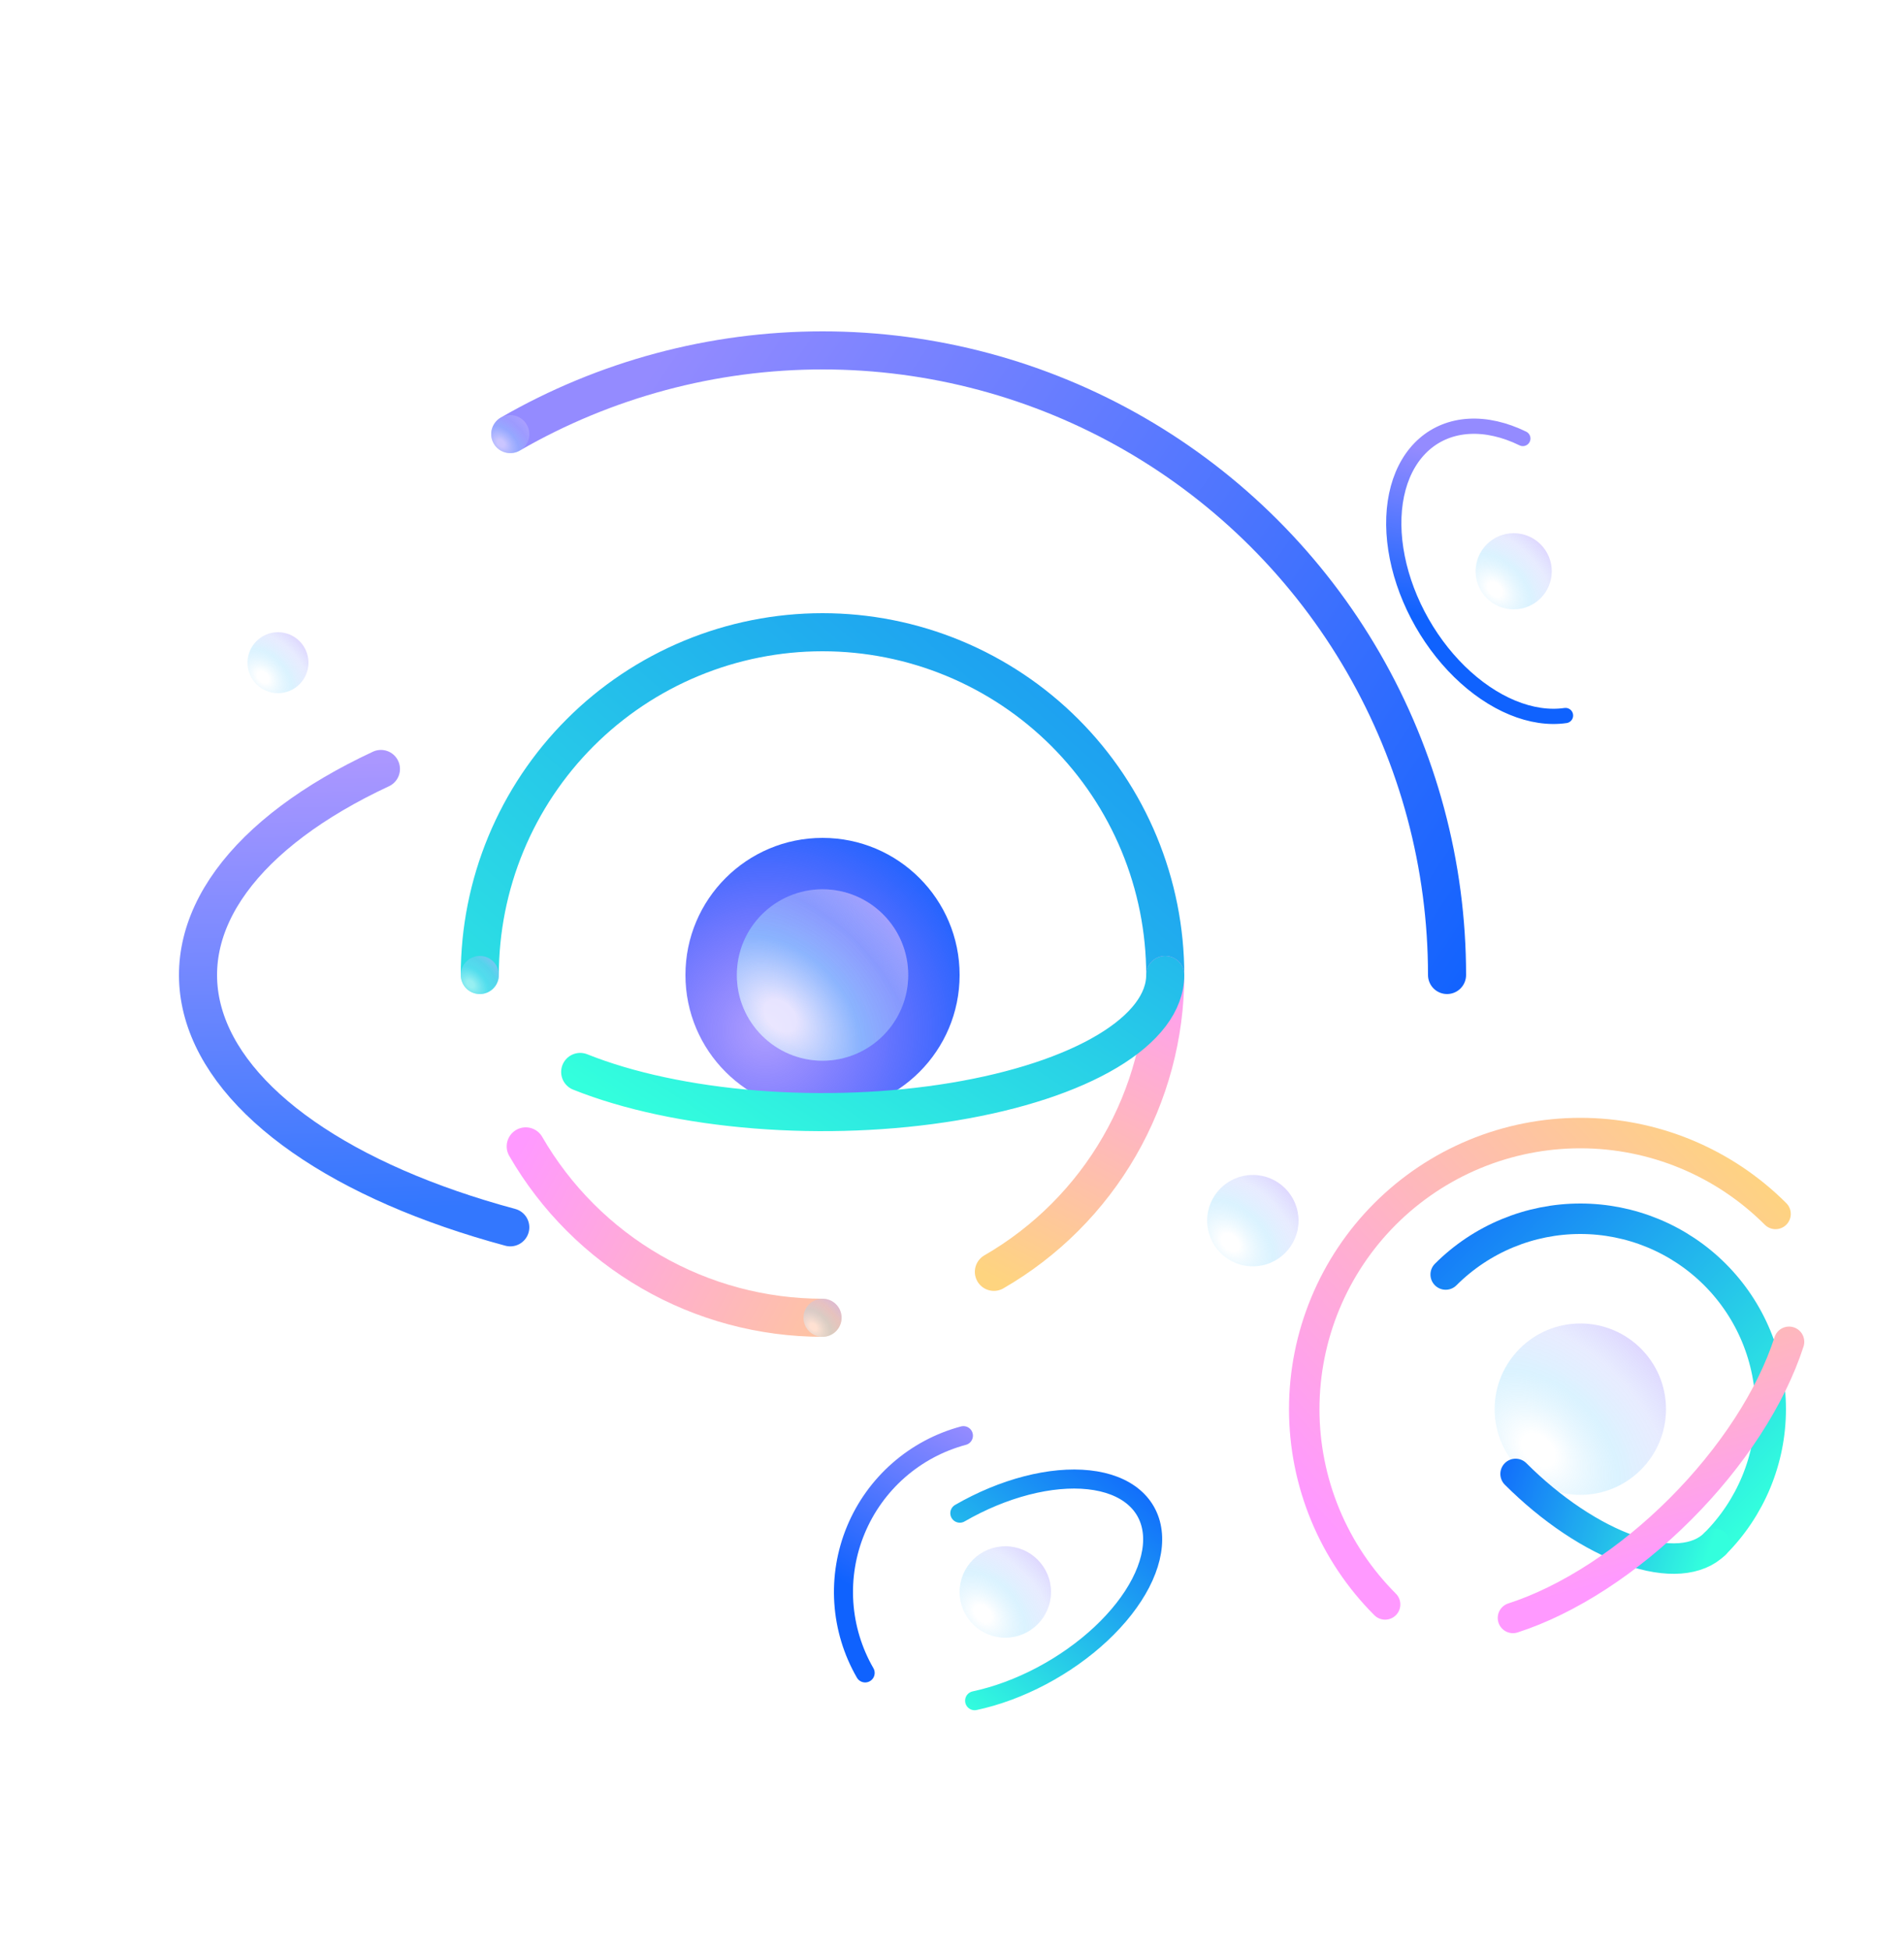 <svg width="1000" height="1024" viewBox="0 0 1000 1024" fill="none" xmlns="http://www.w3.org/2000/svg">
<g clip-path="url(#clip0_1_9446)">
<line x1="2" y1="-2" x2="1035.22" y2="-2" transform="matrix(0.497 -0.868 0.864 0.503 174.211 962)" stroke="url(#paint0_linear_1_9446)" stroke-width="4" stroke-linecap="round" stroke-linejoin="round" stroke-dasharray="0.01 20"/>
<line x1="2" y1="-2" x2="1035.22" y2="-2" transform="matrix(0.866 -0.5 0.494 0.869 -17.128 771.305)" stroke="url(#paint1_linear_1_9446)" stroke-width="4" stroke-linecap="round" stroke-linejoin="round" stroke-dasharray="0.01 20"/>
<line x1="-50.243" y1="231.268" x2="205.268" y2="378.787" stroke="url(#paint2_linear_1_9446)" stroke-width="4" stroke-linecap="round" stroke-linejoin="round" stroke-dasharray="0.01 20"/>
<line x1="434.73" y1="511.261" x2="790.261" y2="715.27" stroke="url(#paint3_linear_1_9446)" stroke-width="4" stroke-linecap="round" stroke-linejoin="round" stroke-dasharray="0.01 20"/>
<line x1="434.476" y1="513.367" x2="570.367" y2="984.524" stroke="url(#paint4_linear_1_9446)" stroke-width="4" stroke-linecap="round" stroke-linejoin="round" stroke-dasharray="0.01 20"/>
<line x1="660.732" y1="641.748" x2="742.268" y2="688.823" stroke="url(#paint5_linear_1_9446)" stroke-width="4" stroke-linecap="round" stroke-linejoin="round" stroke-dasharray="0.01 20"/>
<path d="M252 512C252 535.638 256.656 559.044 265.702 580.883C274.748 602.722 288.006 622.565 304.721 639.279C321.435 655.994 341.278 669.252 363.117 678.298C384.956 687.344 408.362 692 432 692C455.638 692 479.044 687.344 500.883 678.298C522.722 669.252 542.565 655.994 559.279 639.279C575.994 622.565 589.252 602.722 598.298 580.883C607.344 559.044 612 535.638 612 512" stroke="url(#paint6_linear_1_9446)" stroke-width="4" stroke-linecap="round" stroke-linejoin="round" stroke-dasharray="0.01 20"/>
<path d="M247.445 696.555C281.892 731.001 325.291 755.12 372.733 766.182C420.175 777.244 469.766 774.808 515.896 759.149C562.025 743.49 602.851 715.234 633.756 677.577C664.66 639.92 684.409 594.365 690.767 546.067C697.126 497.769 689.84 448.656 669.735 404.283C649.631 359.911 617.509 322.051 577.004 294.986C536.499 267.922 489.228 252.734 440.54 251.14C391.851 249.546 343.688 261.61 301.5 285.967" stroke="url(#paint7_linear_1_9446)" stroke-width="4" stroke-linecap="round" stroke-linejoin="round" stroke-dasharray="0.01 20"/>
<path d="M347.107 195.176C263.081 217.691 191.439 272.664 147.944 348C104.448 423.336 92.661 512.866 115.176 596.893C137.691 680.919 192.664 752.561 268 796.056C343.336 839.552 432.866 851.339 516.893 828.824" stroke="url(#paint8_linear_1_9446)" stroke-width="4" stroke-linecap="round" stroke-linejoin="round" stroke-dasharray="0.01 20"/>
<path d="M760 512C760 454.424 744.844 397.862 716.056 348C687.268 298.138 645.862 256.732 596 227.944C546.138 199.156 489.576 184 432 184C374.424 184 317.862 199.156 268 227.944" stroke="url(#paint9_linear_1_9446)" stroke-width="20" stroke-linecap="round" stroke-linejoin="round"/>
<path d="M799.814 230.27C790.182 225.562 780.509 223.377 771.543 223.885C762.578 224.392 754.56 227.579 748.111 233.198C741.662 238.818 736.953 246.719 734.35 256.291C731.746 265.863 731.318 276.849 733.098 288.399C734.878 299.949 738.818 311.754 744.614 322.9C750.41 334.047 757.906 344.235 766.522 352.679C775.138 361.122 784.644 367.594 794.304 371.593C803.964 375.591 813.519 377.011 822.23 375.74" stroke="url(#paint10_linear_1_9446)" stroke-width="8" stroke-linecap="round" stroke-linejoin="round"/>
<path d="M200.069 403.813C164.494 420.407 137.579 440.597 121.407 462.82C105.235 485.043 100.239 508.703 106.806 531.971C113.373 555.238 131.327 577.489 159.278 597.002C187.229 616.515 224.429 632.768 268 644.502" stroke="url(#paint11_linear_1_9446)" stroke-width="20" stroke-linecap="round" stroke-linejoin="round"/>
<path d="M612 512C612 488.362 607.344 464.956 598.298 443.117C589.252 421.278 575.994 401.435 559.279 384.721C542.565 368.006 522.722 354.748 500.883 345.702C479.044 336.656 455.638 332 432 332C408.362 332 384.956 336.656 363.117 345.702C341.278 354.748 321.435 368.006 304.721 384.721C288.006 401.435 274.748 421.278 265.702 443.117C256.656 464.956 252 488.362 252 512" stroke="url(#paint12_linear_1_9446)" stroke-width="20" stroke-linecap="round" stroke-linejoin="round"/>
<path d="M276.115 602C291.914 629.363 314.637 652.086 342 667.885C369.363 683.683 400.403 692 432 692" stroke="url(#paint13_linear_1_9446)" stroke-width="20" stroke-linecap="round" stroke-linejoin="round"/>
<path d="M522 667.885C549.363 652.086 572.086 629.363 587.885 602C603.683 574.637 612 543.597 612 512" stroke="url(#paint14_linear_1_9446)" stroke-width="20" stroke-linecap="round" stroke-linejoin="round"/>
<path d="M932.53 637.47C919.066 624.005 903.081 613.324 885.489 606.037C867.897 598.751 849.042 595 830 595C810.958 595 792.103 598.751 774.511 606.037C756.919 613.324 740.934 624.005 727.469 637.47C714.005 650.934 703.324 666.919 696.037 684.511C688.751 702.103 685 720.958 685 740C685 759.042 688.751 777.897 696.037 795.489C703.324 813.081 714.005 829.066 727.47 842.531" stroke="url(#paint15_linear_1_9446)" stroke-width="16" stroke-linecap="round" stroke-linejoin="round"/>
<path d="M506 753.896C493.407 757.271 481.758 763.497 471.956 772.094C462.153 780.69 454.46 791.426 449.47 803.472C444.481 815.517 442.329 828.549 443.182 841.559C444.035 854.569 447.869 867.209 454.388 878.5" stroke="url(#paint16_linear_1_9446)" stroke-width="10" stroke-linecap="round" stroke-linejoin="round"/>
<path d="M511.886 893.088C523.496 890.616 535.52 886.163 547.027 880.073C558.534 873.983 569.215 866.42 578.244 857.968C587.273 849.516 594.409 840.402 599.098 831.332C603.788 822.261 605.906 813.477 605.288 805.658C604.671 797.84 601.334 791.197 595.537 786.243C589.74 781.289 581.637 778.157 571.856 777.09C562.075 776.023 550.878 777.048 539.13 780.088C527.382 783.127 515.399 788.098 504.108 794.617" stroke="url(#paint17_linear_1_9446)" stroke-width="10" stroke-linecap="round" stroke-linejoin="round"/>
<path d="M780 826.603C791.373 833.169 803.928 837.43 816.947 839.144C829.967 840.859 843.197 839.991 855.882 836.593C868.567 833.194 880.458 827.33 890.876 819.335C901.295 811.341 910.036 801.373 916.603 790C923.169 778.627 927.43 766.072 929.144 753.053C930.859 740.033 929.991 726.803 926.593 714.118C923.194 701.433 917.33 689.542 909.335 679.124C901.341 668.705 891.373 659.964 880 653.397" stroke="url(#paint18_linear_1_9446)" stroke-width="4" stroke-linecap="round" stroke-linejoin="round" stroke-dasharray="0.01 20"/>
<path d="M900.711 810.711C909.997 801.425 917.362 790.401 922.388 778.268C927.413 766.136 930 753.132 930 740C930 726.868 927.413 713.864 922.388 701.732C917.362 689.599 909.997 678.575 900.711 669.289C891.425 660.003 880.401 652.638 868.268 647.612C856.136 642.587 843.132 640 830 640C816.868 640 803.864 642.587 791.732 647.612C779.599 652.638 768.575 660.003 759.289 669.289" stroke="url(#paint19_linear_1_9446)" stroke-width="16" stroke-linecap="round" stroke-linejoin="round"/>
<g filter="url(#filter0_b_1_9446)">
<circle cx="146" cy="348" r="16" fill="url(#paint20_radial_1_9446)"/>
</g>
<g filter="url(#filter1_b_1_9446)">
<circle cx="795" cy="300" r="20" fill="url(#paint21_radial_1_9446)"/>
</g>
<g filter="url(#filter2_b_1_9446)">
<circle cx="658" cy="641" r="24" fill="url(#paint22_radial_1_9446)"/>
</g>
<g filter="url(#filter3_b_1_9446)">
<circle cx="528" cy="836" r="24" fill="url(#paint23_radial_1_9446)"/>
</g>
<g filter="url(#filter4_b_1_9446)">
<circle cx="268" cy="228" r="10" fill="url(#paint24_radial_1_9446)"/>
</g>
<g filter="url(#filter5_b_1_9446)">
<circle cx="252" cy="512" r="10" fill="url(#paint25_radial_1_9446)"/>
</g>
<g filter="url(#filter6_b_1_9446)">
<circle cx="432" cy="692" r="10" fill="url(#paint26_radial_1_9446)"/>
</g>
<circle cx="432" cy="512" r="72" fill="url(#paint27_radial_1_9446)"/>
<circle cx="432" cy="512" r="45" fill="url(#paint28_radial_1_9446)"/>
<circle cx="432" cy="512" r="45" fill="url(#paint29_radial_1_9446)"/>
<path d="M304.721 562.912C329.894 572.981 361.967 579.838 396.884 582.617C431.8 585.395 467.992 583.969 500.883 578.519C533.774 573.07 561.886 563.841 581.665 552.001C601.443 540.161 612 526.24 612 512" stroke="url(#paint30_linear_1_9446)" stroke-width="20" stroke-linecap="round" stroke-linejoin="round"/>
<circle cx="830" cy="740" r="45" fill="url(#paint31_radial_1_9446)"/>
<path d="M796 774C805.286 783.286 815.36 791.602 825.648 798.472C835.935 805.342 846.235 810.633 855.958 814.042C865.682 817.451 874.638 818.911 882.317 818.339C889.995 817.768 896.246 815.176 900.711 810.711" stroke="url(#paint32_linear_1_9446)" stroke-width="16" stroke-linecap="round" stroke-linejoin="round"/>
<path d="M794.623 849.624C809.019 844.978 824.189 837.542 839.267 827.741C854.345 817.94 869.036 805.965 882.5 792.5C895.965 779.036 907.939 764.345 917.741 749.267C927.542 734.189 934.978 719.019 939.623 704.624" stroke="url(#paint33_linear_1_9446)" stroke-width="16" stroke-linecap="round" stroke-linejoin="round"/>
</g>
<defs>
<filter id="filter0_b_1_9446" x="50" y="252" width="192" height="192" filterUnits="userSpaceOnUse" color-interpolation-filters="sRGB">
<feFlood flood-opacity="0" result="BackgroundImageFix"/>
<feGaussianBlur in="BackgroundImageFix" stdDeviation="40"/>
<feComposite in2="SourceAlpha" operator="in" result="effect1_backgroundBlur_1_9446"/>
<feBlend mode="normal" in="SourceGraphic" in2="effect1_backgroundBlur_1_9446" result="shape"/>
</filter>
<filter id="filter1_b_1_9446" x="695" y="200" width="200" height="200" filterUnits="userSpaceOnUse" color-interpolation-filters="sRGB">
<feFlood flood-opacity="0" result="BackgroundImageFix"/>
<feGaussianBlur in="BackgroundImageFix" stdDeviation="40"/>
<feComposite in2="SourceAlpha" operator="in" result="effect1_backgroundBlur_1_9446"/>
<feBlend mode="normal" in="SourceGraphic" in2="effect1_backgroundBlur_1_9446" result="shape"/>
</filter>
<filter id="filter2_b_1_9446" x="554" y="537" width="208" height="208" filterUnits="userSpaceOnUse" color-interpolation-filters="sRGB">
<feFlood flood-opacity="0" result="BackgroundImageFix"/>
<feGaussianBlur in="BackgroundImageFix" stdDeviation="40"/>
<feComposite in2="SourceAlpha" operator="in" result="effect1_backgroundBlur_1_9446"/>
<feBlend mode="normal" in="SourceGraphic" in2="effect1_backgroundBlur_1_9446" result="shape"/>
</filter>
<filter id="filter3_b_1_9446" x="424" y="732" width="208" height="208" filterUnits="userSpaceOnUse" color-interpolation-filters="sRGB">
<feFlood flood-opacity="0" result="BackgroundImageFix"/>
<feGaussianBlur in="BackgroundImageFix" stdDeviation="40"/>
<feComposite in2="SourceAlpha" operator="in" result="effect1_backgroundBlur_1_9446"/>
<feBlend mode="normal" in="SourceGraphic" in2="effect1_backgroundBlur_1_9446" result="shape"/>
</filter>
<filter id="filter4_b_1_9446" x="178" y="138" width="180" height="180" filterUnits="userSpaceOnUse" color-interpolation-filters="sRGB">
<feFlood flood-opacity="0" result="BackgroundImageFix"/>
<feGaussianBlur in="BackgroundImageFix" stdDeviation="40"/>
<feComposite in2="SourceAlpha" operator="in" result="effect1_backgroundBlur_1_9446"/>
<feBlend mode="normal" in="SourceGraphic" in2="effect1_backgroundBlur_1_9446" result="shape"/>
</filter>
<filter id="filter5_b_1_9446" x="162" y="422" width="180" height="180" filterUnits="userSpaceOnUse" color-interpolation-filters="sRGB">
<feFlood flood-opacity="0" result="BackgroundImageFix"/>
<feGaussianBlur in="BackgroundImageFix" stdDeviation="40"/>
<feComposite in2="SourceAlpha" operator="in" result="effect1_backgroundBlur_1_9446"/>
<feBlend mode="normal" in="SourceGraphic" in2="effect1_backgroundBlur_1_9446" result="shape"/>
</filter>
<filter id="filter6_b_1_9446" x="342" y="602" width="180" height="180" filterUnits="userSpaceOnUse" color-interpolation-filters="sRGB">
<feFlood flood-opacity="0" result="BackgroundImageFix"/>
<feGaussianBlur in="BackgroundImageFix" stdDeviation="40"/>
<feComposite in2="SourceAlpha" operator="in" result="effect1_backgroundBlur_1_9446"/>
<feBlend mode="normal" in="SourceGraphic" in2="effect1_backgroundBlur_1_9446" result="shape"/>
</filter>
<linearGradient id="paint0_linear_1_9446" x1="518.609" y1="0" x2="518.609" y2="1" gradientUnits="userSpaceOnUse">
<stop stop-color="white"/>
<stop offset="1" stop-color="white" stop-opacity="0"/>
</linearGradient>
<linearGradient id="paint1_linear_1_9446" x1="518.609" y1="0" x2="518.609" y2="1" gradientUnits="userSpaceOnUse">
<stop stop-color="white"/>
<stop offset="1" stop-color="white" stop-opacity="0"/>
</linearGradient>
<linearGradient id="paint2_linear_1_9446" x1="76.513" y1="306.76" x2="76.013" y2="307.626" gradientUnits="userSpaceOnUse">
<stop stop-color="white"/>
<stop offset="1" stop-color="white" stop-opacity="0"/>
</linearGradient>
<linearGradient id="paint3_linear_1_9446" x1="611.5" y1="615" x2="611.002" y2="615.867" gradientUnits="userSpaceOnUse">
<stop stop-color="white"/>
<stop offset="1" stop-color="white" stop-opacity="0"/>
</linearGradient>
<linearGradient id="paint4_linear_1_9446" x1="500.5" y1="749.5" x2="499.539" y2="749.777" gradientUnits="userSpaceOnUse">
<stop stop-color="white"/>
<stop offset="1" stop-color="white" stop-opacity="0"/>
</linearGradient>
<linearGradient id="paint5_linear_1_9446" x1="700.5" y1="667.018" x2="700" y2="667.884" gradientUnits="userSpaceOnUse">
<stop stop-color="white"/>
<stop offset="1" stop-color="white" stop-opacity="0"/>
</linearGradient>
<linearGradient id="paint6_linear_1_9446" x1="432" y1="332" x2="432" y2="692" gradientUnits="userSpaceOnUse">
<stop stop-color="white"/>
<stop offset="1" stop-color="white" stop-opacity="0"/>
</linearGradient>
<linearGradient id="paint7_linear_1_9446" x1="432" y1="251" x2="432" y2="773" gradientUnits="userSpaceOnUse">
<stop stop-color="white"/>
<stop offset="1" stop-color="white" stop-opacity="0"/>
</linearGradient>
<linearGradient id="paint8_linear_1_9446" x1="432" y1="184" x2="432" y2="840" gradientUnits="userSpaceOnUse">
<stop stop-color="white"/>
<stop offset="1" stop-color="white" stop-opacity="0"/>
</linearGradient>
<linearGradient id="paint9_linear_1_9446" x1="770" y1="540" x2="316" y2="233" gradientUnits="userSpaceOnUse">
<stop stop-color="#0F62FE"/>
<stop offset="1" stop-color="#948BFF"/>
</linearGradient>
<linearGradient id="paint10_linear_1_9446" x1="777.738" y1="362.324" x2="797.88" y2="244.288" gradientUnits="userSpaceOnUse">
<stop offset="0.273" stop-color="#0F62FE"/>
<stop offset="1" stop-color="#948BFF"/>
</linearGradient>
<linearGradient id="paint11_linear_1_9446" x1="457.4" y1="627.254" x2="449.891" y2="374.527" gradientUnits="userSpaceOnUse">
<stop stop-color="#3377FE"/>
<stop offset="1" stop-color="#B399FF"/>
</linearGradient>
<linearGradient id="paint12_linear_1_9446" x1="1114.29" y1="432.5" x2="591.702" y2="1029.74" gradientUnits="userSpaceOnUse">
<stop stop-color="#0F62FE"/>
<stop offset="1" stop-color="#33FFDD"/>
</linearGradient>
<linearGradient id="paint13_linear_1_9446" x1="506" y1="711" x2="281" y2="588" gradientUnits="userSpaceOnUse">
<stop stop-color="#FED47F"/>
<stop offset="1" stop-color="#FF99FF"/>
</linearGradient>
<linearGradient id="paint14_linear_1_9446" x1="519" y1="670" x2="612" y2="490" gradientUnits="userSpaceOnUse">
<stop stop-color="#FED47F"/>
<stop offset="1" stop-color="#FF99FF"/>
</linearGradient>
<linearGradient id="paint15_linear_1_9446" x1="942.375" y1="629.075" x2="724.875" y2="830.625" gradientUnits="userSpaceOnUse">
<stop stop-color="#FED47F"/>
<stop offset="1" stop-color="#FF99FF"/>
</linearGradient>
<linearGradient id="paint16_linear_1_9446" x1="457" y1="883" x2="525.668" y2="760.07" gradientUnits="userSpaceOnUse">
<stop offset="0.273" stop-color="#0F62FE"/>
<stop offset="1" stop-color="#948BFF"/>
</linearGradient>
<linearGradient id="paint17_linear_1_9446" x1="612" y1="776" x2="510" y2="901" gradientUnits="userSpaceOnUse">
<stop stop-color="#0F62FE"/>
<stop offset="1" stop-color="#33FFDD"/>
</linearGradient>
<linearGradient id="paint18_linear_1_9446" x1="830" y1="840" x2="830" y2="640" gradientUnits="userSpaceOnUse">
<stop stop-color="white"/>
<stop offset="1" stop-color="white" stop-opacity="0"/>
</linearGradient>
<linearGradient id="paint19_linear_1_9446" x1="719" y1="633.5" x2="902" y2="816.5" gradientUnits="userSpaceOnUse">
<stop stop-color="#0F62FE"/>
<stop offset="1" stop-color="#33FFDD"/>
</linearGradient>
<radialGradient id="paint20_radial_1_9446" cx="0" cy="0" r="1" gradientUnits="userSpaceOnUse" gradientTransform="translate(138.144 355.634) rotate(-45) scale(26.836 39.134)">
<stop offset="0.092" stop-color="white" stop-opacity="0.5"/>
<stop offset="0.441" stop-color="#98DCFE" stop-opacity="0.35"/>
<stop offset="0.745" stop-color="#B2BFFE" stop-opacity="0.3"/>
<stop offset="1" stop-color="#BFB2FE" stop-opacity="0.5"/>
</radialGradient>
<radialGradient id="paint21_radial_1_9446" cx="0" cy="0" r="1" gradientUnits="userSpaceOnUse" gradientTransform="translate(785.18 309.543) rotate(-45) scale(33.544 48.918)">
<stop offset="0.092" stop-color="white" stop-opacity="0.5"/>
<stop offset="0.441" stop-color="#98DCFE" stop-opacity="0.35"/>
<stop offset="0.745" stop-color="#B2BFFE" stop-opacity="0.3"/>
<stop offset="1" stop-color="#BFB2FE" stop-opacity="0.5"/>
</radialGradient>
<radialGradient id="paint22_radial_1_9446" cx="0" cy="0" r="1" gradientUnits="userSpaceOnUse" gradientTransform="translate(646.215 652.451) rotate(-45) scale(40.253 58.701)">
<stop offset="0.092" stop-color="white" stop-opacity="0.5"/>
<stop offset="0.441" stop-color="#98DCFE" stop-opacity="0.35"/>
<stop offset="0.745" stop-color="#B2BFFE" stop-opacity="0.3"/>
<stop offset="1" stop-color="#BFB2FE" stop-opacity="0.5"/>
</radialGradient>
<radialGradient id="paint23_radial_1_9446" cx="0" cy="0" r="1" gradientUnits="userSpaceOnUse" gradientTransform="translate(516.215 847.451) rotate(-45) scale(40.253 58.701)">
<stop offset="0.092" stop-color="white" stop-opacity="0.5"/>
<stop offset="0.441" stop-color="#98DCFE" stop-opacity="0.35"/>
<stop offset="0.745" stop-color="#B2BFFE" stop-opacity="0.3"/>
<stop offset="1" stop-color="#BFB2FE" stop-opacity="0.5"/>
</radialGradient>
<radialGradient id="paint24_radial_1_9446" cx="0" cy="0" r="1" gradientUnits="userSpaceOnUse" gradientTransform="translate(263.09 232.771) rotate(-45) scale(16.772 24.459)">
<stop offset="0.092" stop-color="white" stop-opacity="0.5"/>
<stop offset="0.441" stop-color="#98DCFE" stop-opacity="0.35"/>
<stop offset="0.745" stop-color="#B2BFFE" stop-opacity="0.3"/>
<stop offset="1" stop-color="#BFB2FE" stop-opacity="0.5"/>
</radialGradient>
<radialGradient id="paint25_radial_1_9446" cx="0" cy="0" r="1" gradientUnits="userSpaceOnUse" gradientTransform="translate(247.09 516.771) rotate(-45) scale(16.772 24.459)">
<stop offset="0.092" stop-color="white" stop-opacity="0.5"/>
<stop offset="0.441" stop-color="#98DCFE" stop-opacity="0.35"/>
<stop offset="0.745" stop-color="#B2BFFE" stop-opacity="0.3"/>
<stop offset="1" stop-color="#BFB2FE" stop-opacity="0.5"/>
</radialGradient>
<radialGradient id="paint26_radial_1_9446" cx="0" cy="0" r="1" gradientUnits="userSpaceOnUse" gradientTransform="translate(427.09 696.771) rotate(-45) scale(16.772 24.459)">
<stop offset="0.092" stop-color="white" stop-opacity="0.5"/>
<stop offset="0.441" stop-color="#98DCFE" stop-opacity="0.35"/>
<stop offset="0.745" stop-color="#B2BFFE" stop-opacity="0.3"/>
<stop offset="1" stop-color="#BFB2FE" stop-opacity="0.5"/>
</radialGradient>
<radialGradient id="paint27_radial_1_9446" cx="0" cy="0" r="1" gradientUnits="userSpaceOnUse" gradientTransform="translate(402 541) rotate(-45) scale(129.401)">
<stop stop-color="#370FFE" stop-opacity="0.4"/>
<stop offset="1" stop-color="#0F62FE"/>
</radialGradient>
<radialGradient id="paint28_radial_1_9446" cx="0" cy="0" r="1" gradientUnits="userSpaceOnUse" gradientTransform="translate(409.904 533.471) rotate(-45) scale(75.475 110.065)">
<stop offset="0.092" stop-color="white" stop-opacity="0.5"/>
<stop offset="0.441" stop-color="#98DCFE" stop-opacity="0.35"/>
<stop offset="0.745" stop-color="#B2BFFE" stop-opacity="0.3"/>
<stop offset="1" stop-color="#BFB2FE" stop-opacity="0.5"/>
</radialGradient>
<radialGradient id="paint29_radial_1_9446" cx="0" cy="0" r="1" gradientUnits="userSpaceOnUse" gradientTransform="translate(409.904 533.471) rotate(-45) scale(75.475 110.065)">
<stop offset="0.092" stop-color="white" stop-opacity="0.5"/>
<stop offset="0.441" stop-color="#98DCFE" stop-opacity="0.35"/>
<stop offset="0.745" stop-color="#B2BFFE" stop-opacity="0.3"/>
<stop offset="1" stop-color="#BFB2FE" stop-opacity="0.5"/>
</radialGradient>
<linearGradient id="paint30_linear_1_9446" x1="1114.29" y1="480.2" x2="836.43" y2="911.312" gradientUnits="userSpaceOnUse">
<stop stop-color="#0F62FE"/>
<stop offset="1" stop-color="#33FFDD"/>
</linearGradient>
<radialGradient id="paint31_radial_1_9446" cx="0" cy="0" r="1" gradientUnits="userSpaceOnUse" gradientTransform="translate(807.904 761.471) rotate(-45) scale(75.475 110.065)">
<stop offset="0.092" stop-color="white" stop-opacity="0.5"/>
<stop offset="0.441" stop-color="#98DCFE" stop-opacity="0.35"/>
<stop offset="0.745" stop-color="#B2BFFE" stop-opacity="0.3"/>
<stop offset="1" stop-color="#BFB2FE" stop-opacity="0.5"/>
</radialGradient>
<linearGradient id="paint32_linear_1_9446" x1="778" y1="771" x2="898.331" y2="813.091" gradientUnits="userSpaceOnUse">
<stop stop-color="#0F62FE"/>
<stop offset="1" stop-color="#33FFDD"/>
</linearGradient>
<linearGradient id="paint33_linear_1_9446" x1="869.299" y1="620.377" x2="923.443" y2="808.251" gradientUnits="userSpaceOnUse">
<stop stop-color="#FED47F"/>
<stop offset="1" stop-color="#FF99FF"/>
</linearGradient>
<clipPath id="clip0_1_9446">
<rect width="1000" height="1024" fill="white"/>
</clipPath>
</defs>
</svg>
